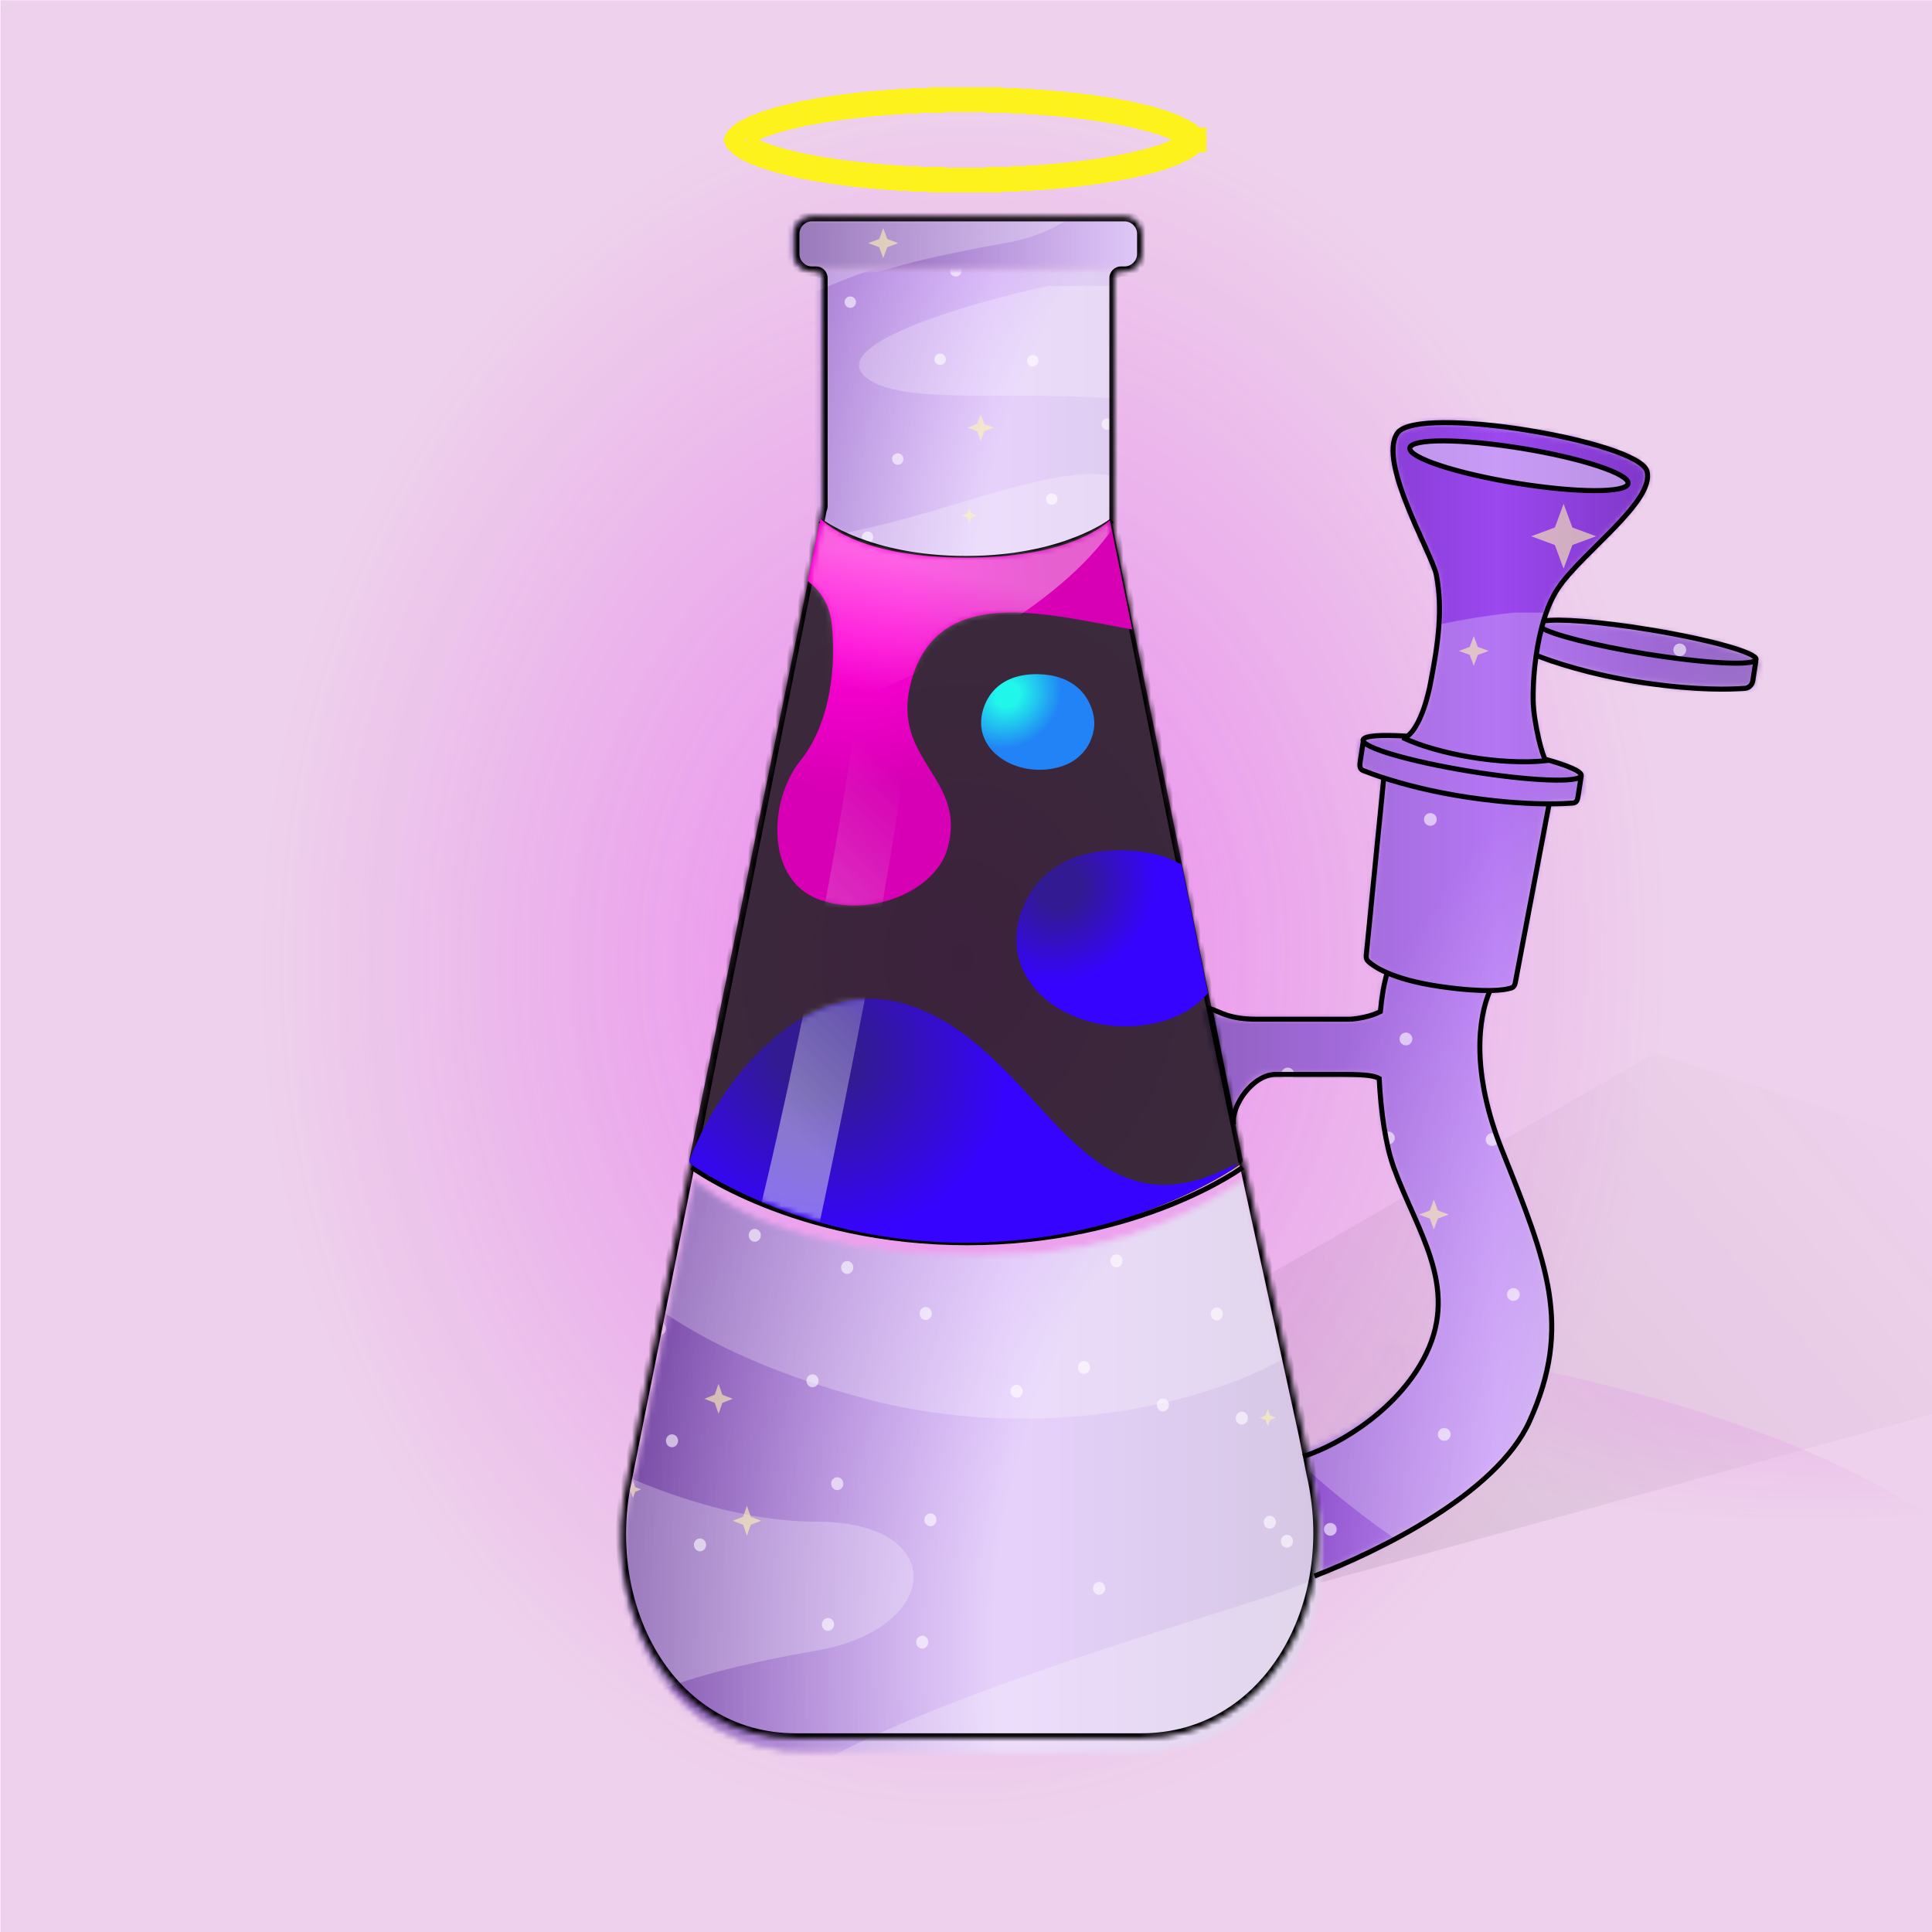 
    <svg width="350" height="350" viewBox="0 0 350 350" fill="none" xmlns="http://www.w3.org/2000/svg">
    
  <g clip-path="url(#clip0_28_269)">
  <rect width="350" height="350" fill="white"/>
  <rect x="0.079" y="0.044" width="350" height="350" fill="#E9C4E7" fill-opacity="0.78"/>
  <path d="M125.979 290.538L299.832 190.751L430.987 233.879L212.56 294.049L125.979 290.538Z" fill="url(#paint0_linear_28_269)" fill-opacity="0.1"/>
  <g opacity="0.45" filter="url(#filter0_f_28_269)">
  <ellipse rx="194.596" ry="66.764" transform="matrix(1 0.002 0.002 -1 176.078 304.638)" fill="url(#paint1_radial_28_269)"/>
  </g>
  <g opacity="0.7" filter="url(#filter1_f_28_269)">
  <ellipse cx="174.396" cy="137.609" rx="196.647" ry="242.448" transform="rotate(0.127 174.396 137.609)" fill="url(#paint2_radial_28_269)"/>
  </g>
  </g>
  <defs>
  <filter id="filter0_f_28_269" x="-23.076" y="233.315" width="398.306" height="142.646" filterUnits="userSpaceOnUse" color-interpolation-filters="sRGB">
  <feFlood flood-opacity="0" result="BackgroundImageFix"/>
  <feBlend mode="normal" in="SourceGraphic" in2="BackgroundImageFix" result="shape"/>
  <feGaussianBlur stdDeviation="2.279" result="effect1_foregroundBlur_28_269"/>
  </filter>
  <filter id="filter1_f_28_269" x="-26.808" y="-109.396" width="402.409" height="494.01" filterUnits="userSpaceOnUse" color-interpolation-filters="sRGB">
  <feFlood flood-opacity="0" result="BackgroundImageFix"/>
  <feBlend mode="normal" in="SourceGraphic" in2="BackgroundImageFix" result="shape"/>
  <feGaussianBlur stdDeviation="2.279" result="effect1_foregroundBlur_28_269"/>
  </filter>
  <linearGradient id="paint0_linear_28_269" x1="194.836" y1="271.638" x2="316.537" y2="167.936" gradientUnits="userSpaceOnUse">
  <stop/>
  <stop offset="1" stop-color="#333333" stop-opacity="0"/>
  </linearGradient>
  <radialGradient id="paint1_radial_28_269" cx="0" cy="0" r="1" gradientUnits="userSpaceOnUse" gradientTransform="translate(194.596 76.624) rotate(99.123) scale(43.977 125.337)">
  <stop stop-color="#F221F7" stop-opacity="0.62"/>
  <stop offset="1" stop-color="#D32EE1" stop-opacity="0"/>
  </radialGradient>
  <radialGradient id="paint2_radial_28_269" cx="0" cy="0" r="1" gradientUnits="userSpaceOnUse" gradientTransform="translate(174.396 173.413) rotate(92.559) scale(157.837 128.153)">
  <stop stop-color="#F221F7" stop-opacity="0.62"/>
  <stop offset="1" stop-color="#D32EE1" stop-opacity="0"/>
  </radialGradient>
  <clipPath id="clip0_28_269">
  <rect width="350" height="350" fill="white"/>
  </clipPath>
  </defs>

    
    
  <g filter="url(#filter0_d_559_36466)">
  <path d="M216.24 25.309C216.24 25.309 216.24 25.312 216.238 25.32C216.238 25.312 216.239 25.309 216.24 25.309ZM215.963 24.967C216.147 25.163 216.21 25.286 216.231 25.34C216.21 25.393 216.147 25.516 215.963 25.712C215.626 26.074 215.016 26.533 214.038 27.04C212.086 28.052 209.113 29.03 205.248 29.878C197.555 31.564 186.818 32.627 174.883 32.627C162.947 32.627 152.211 31.564 144.518 29.878C140.653 29.03 137.679 28.052 135.727 27.04C134.749 26.533 134.14 26.074 133.802 25.712C133.618 25.516 133.555 25.393 133.534 25.34C133.555 25.286 133.618 25.163 133.802 24.967C134.14 24.605 134.749 24.146 135.727 23.639C137.679 22.628 140.653 21.649 144.518 20.801C152.211 19.115 162.947 18.053 174.883 18.053C186.818 18.053 197.555 19.115 205.248 20.801C209.113 21.649 212.086 22.628 214.038 23.639C215.016 24.146 215.626 24.605 215.963 24.967ZM133.526 25.309C133.526 25.309 133.527 25.312 133.528 25.32C133.526 25.312 133.525 25.309 133.526 25.309ZM133.526 25.37C133.525 25.37 133.526 25.367 133.528 25.359C133.527 25.367 133.526 25.37 133.526 25.37ZM216.238 25.359C216.24 25.367 216.24 25.37 216.24 25.37C216.239 25.37 216.238 25.367 216.238 25.359Z" stroke="#FDF21B" stroke-width="4.557" shape-rendering="crispEdges"/>
  </g>
  <defs>
  <filter id="filter0_d_559_36466" x="127.926" y="12.45" width="93.913" height="25.779" filterUnits="userSpaceOnUse" color-interpolation-filters="sRGB">
  <feFlood flood-opacity="0" result="BackgroundImageFix"/>
  <feColorMatrix in="SourceAlpha" type="matrix" values="0 0 0 0 0 0 0 0 0 0 0 0 0 0 0 0 0 0 127 0" result="hardAlpha"/>
  <feOffset/>
  <feGaussianBlur stdDeviation="1.662"/>
  <feComposite in2="hardAlpha" operator="out"/>
  <feColorMatrix type="matrix" values="0 0 0 0 1 0 0 0 0 1 0 0 0 0 1 0 0 0 1 0"/>
  <feBlend mode="normal" in2="BackgroundImageFix" result="effect1_dropShadow_559_36466"/>
  <feBlend mode="normal" in="SourceGraphic" in2="effect1_dropShadow_559_36466" result="shape"/>
  </filter>
  </defs>
    
    
  <mask id="mask0_680_65597" style="mask-type:alpha" maskUnits="userSpaceOnUse" x="217" y="76" width="102" height="210">
  <path d="M286.125 140.454L286.15 140.715L286.408 140.755L286.539 140.775L286.026 144.08C285.935 144.666 285.477 145.104 284.905 145.147C283.985 145.216 282.554 145.29 280.644 145.289L280.364 145.289L280.312 145.563L274.16 178.04C274.1 178.362 273.93 178.58 273.695 178.656C273.133 178.837 272.005 179.074 269.928 179.105L269.712 179.108L269.625 179.306C267.404 184.342 266.167 194.417 271.758 208.393C279.967 228.918 284.554 241.085 276.78 257.342C273.717 263.745 266.667 269.665 258.909 274.548C251.339 279.313 243.147 283.058 237.475 285.276L234.166 264.097C237.67 262.925 242.531 260.735 247.125 257.641C251.836 254.469 256.296 250.326 258.702 245.328C263.364 235.647 259.679 227.345 255.922 218.88L255.901 218.832C254.807 216.368 253.707 213.89 252.791 211.344C251.364 207.38 250.487 201.437 250.189 195.362L250.18 195.174L250.016 195.083C249.158 194.608 248.078 194.306 246.738 194.306H229.27V194.306L229.261 194.306C228.618 194.324 227.883 194.745 227.183 195.333C226.467 195.934 225.729 196.76 225.075 197.689C224.42 198.619 223.842 199.663 223.454 200.704C223.328 201.043 223.221 201.384 223.138 201.722L218.352 183.347C219.024 183.637 220.002 183.964 221.209 184.247C222.943 184.655 225.174 184.98 227.706 184.98H244.652H244.664L244.675 184.979C245.923 184.895 248.452 184.503 250.225 183.553L250.384 183.468L250.401 183.288C250.659 180.571 251.068 178.172 251.628 176.332L251.715 176.045L251.44 175.925C249.577 175.115 248.573 174.354 248.094 173.914C247.898 173.734 247.809 173.453 247.841 173.133L251.022 140.955L251.049 140.685L250.791 140.601C249.141 140.066 247.887 139.596 247.065 139.269C246.523 139.053 246.213 138.489 246.305 137.896L246.815 134.609L246.922 134.625L247.57 134.726L247.274 134.141C247.267 134.126 247.264 134.116 247.263 134.112C247.268 134.104 247.282 134.085 247.318 134.058C247.384 134.008 247.497 133.951 247.672 133.894C248.021 133.78 248.543 133.693 249.231 133.638C250.602 133.528 252.557 133.554 254.931 133.713L255.048 133.72L255.144 133.654C255.835 133.178 256.632 132.162 257.393 130.574C258.159 128.977 258.903 126.768 259.47 123.868C260.895 116.572 261.736 110.364 260.552 104.144C260.439 103.545 260.124 102.686 259.699 101.663C259.27 100.633 258.718 99.409 258.113 98.069L258.111 98.065C256.629 94.78 254.83 90.794 253.723 87.167C253.169 85.353 252.793 83.645 252.712 82.171C252.631 80.691 252.85 79.491 253.434 78.65C253.617 78.387 253.932 78.139 254.395 77.916C254.857 77.694 255.447 77.507 256.155 77.357C257.57 77.057 259.413 76.911 261.548 76.9C265.814 76.878 271.19 77.394 276.507 78.243C281.823 79.092 287.066 80.273 291.068 81.575C293.071 82.227 294.75 82.905 295.97 83.582C296.58 83.92 297.065 84.252 297.416 84.574C297.77 84.897 297.965 85.189 298.035 85.442C298.25 86.21 298.136 87.094 297.734 88.091C297.333 89.088 296.654 90.169 295.78 91.312C294.031 93.598 291.547 96.07 289.077 98.526L289.054 98.548C286.288 101.299 283.533 104.038 281.942 106.425C280.83 108.093 279.963 110.177 279.298 112.413L279.142 112.937L279.68 112.841C280.967 112.611 283.492 112.632 286.831 112.897C290.157 113.161 294.256 113.665 298.67 114.385C304.12 115.273 309.008 116.322 312.505 117.298C314.255 117.787 315.645 118.254 316.58 118.669C317.05 118.878 317.387 119.066 317.595 119.227C317.7 119.308 317.757 119.37 317.784 119.412C317.784 119.412 317.784 119.412 317.784 119.413L317.344 119.863L317.991 119.964L318.17 119.992L317.657 123.296C317.566 123.883 317.109 124.321 316.536 124.364C313.994 124.555 307.54 124.782 297.856 123.358C288.009 121.91 281.259 119.505 278.696 118.486C278.62 118.455 278.549 118.418 278.484 118.376L278.043 118.091L277.967 118.61C277.521 121.673 277.361 124.637 277.407 126.925C277.444 128.776 277.807 131.112 278.247 133.149C278.468 134.169 278.709 135.12 278.94 135.904C279.17 136.681 279.396 137.314 279.591 137.687L279.658 137.817L279.8 137.856C281.784 138.4 283.392 138.933 284.506 139.418C285.065 139.661 285.487 139.886 285.767 140.086C285.907 140.186 286.002 140.273 286.06 140.344C286.119 140.416 286.125 140.452 286.125 140.454ZM247.261 134.116C247.261 134.116 247.261 134.116 247.261 134.115L247.261 134.116Z" fill="#C4C4C4" stroke="black" stroke-width="0.674"/>
  </mask>
  <g mask="url(#mask0_680_65597)">
  <g filter="url(#filter0_f_680_65597)">
  <rect x="375.432" y="356.933" width="190.661" height="292.316" transform="rotate(-180 375.432 356.933)" fill="url(#paint0_linear_680_65597)"/>
  </g>
  <g style="mix-blend-mode:overlay" filter="url(#filter1_f_680_65597)">
  <ellipse cx="393.199" cy="253.331" rx="270.942" ry="334.047" transform="rotate(0.127 393.199 253.331)" fill="url(#paint1_radial_680_65597)"/>
  </g>
  <g opacity="0.5">
  <g style="mix-blend-mode:overlay" opacity="0.5">
  <path d="M301.81 223.383C245.531 185.258 380.5 115.549 426.714 110.969H274.331C228.367 115.965 215.21 138.864 214.377 149.689V240.869C227.284 258.356 253.545 292.887 335.534 314.563C444.201 343.29 575.253 287.481 530.384 223.383C495.411 173.421 379.251 275.842 301.81 223.383Z" fill="white"/>
  </g>
  <g style="mix-blend-mode:overlay" opacity="0.5">
  <path fill-rule="evenodd" clip-rule="evenodd" d="M479.174 124.708C442.535 132.619 375.254 152.187 399.235 167.176C410.208 174.034 433.23 174.03 460.277 174.026C507.12 174.019 566.036 174.01 595.334 209.643C642.752 267.313 605.327 358.279 490.415 394.501C488.813 395.006 487.202 395.513 485.583 396.024C370.995 432.128 213.286 481.82 305.557 529.397C334.078 544.103 365.779 533.37 398.56 522.271C457.66 502.261 520.273 481.061 574.101 605.589H674.024C602.829 558.125 609.446 465.718 655.288 443.213C707.66 417.504 701.474 367.355 697.052 331.505C695.673 320.33 694.466 310.544 695.258 303.321V124.708H479.174ZM574.101 406.991C557.114 433.971 495.411 449.042 466.683 453.206C442.952 481.934 500.407 469.443 509.151 461.949C517.894 454.455 535.381 471.941 540.377 495.673C545.373 519.405 587.84 515.658 585.342 495.673C582.844 475.688 582.844 453.206 611.572 430.723C640.3 408.24 595.334 373.267 574.101 406.991Z" fill="white"/>
  </g>
  </g>
  <g opacity="0.6">
  <circle cx="233.289" cy="194.563" r="1.157" fill="white"/>
  <circle cx="298.201" cy="274.182" r="1.157" transform="rotate(75 298.201 274.182)" fill="white"/>
  <circle cx="227.274" cy="156.311" r="1.157" fill="white"/>
  <circle cx="235.886" cy="178.081" r="1.157" transform="rotate(75 235.886 178.081)" fill="white"/>
  <circle cx="236.79" cy="242.253" r="1.157" transform="rotate(75 236.79 242.253)" fill="white"/>
  <circle cx="242.921" cy="226.398" r="1.157" transform="rotate(75 242.921 226.398)" fill="white"/>
  <circle cx="221.258" cy="250.553" r="1.157" fill="white"/>
  <circle cx="228.398" cy="267.73" r="1.157" fill="white"/>
  <circle cx="241.004" cy="277.052" r="1.157" transform="rotate(75 241.004 277.052)" fill="white"/>
  <circle cx="285.417" cy="219.323" r="1.157" transform="rotate(75 285.417 219.323)" fill="white"/>
  <circle cx="218.458" cy="104.177" r="1.157" fill="white"/>
  <circle cx="238.337" cy="118.183" r="1.157" fill="white"/>
  <circle cx="250.084" cy="88.364" r="1.157" fill="white"/>
  <circle cx="302.041" cy="86.105" r="1.157" fill="white"/>
  <circle cx="304.3" cy="117.732" r="1.157" fill="white"/>
  <circle cx="259.12" cy="148.454" r="1.157" fill="white"/>
  <circle cx="291.65" cy="148.454" r="1.157" fill="white"/>
  <circle cx="276.289" cy="172.851" r="1.157" fill="white"/>
  <circle cx="254.697" cy="188.217" r="1.157" transform="rotate(75 254.697 188.217)" fill="white"/>
  <circle cx="313.144" cy="282.447" r="1.157" transform="rotate(75 313.144 282.447)" fill="white"/>
  <circle cx="262.543" cy="285.158" r="1.157" transform="rotate(75 262.543 285.158)" fill="white"/>
  <circle cx="261.639" cy="259.857" r="1.157" transform="rotate(75 261.639 259.857)" fill="white"/>
  <circle cx="251.52" cy="206.155" r="1.157" transform="rotate(75 251.52 206.155)" fill="white"/>
  <circle cx="270.307" cy="206.44" r="1.157" fill="white"/>
  <circle cx="299.307" cy="263.083" r="1.157" transform="rotate(165 299.307 263.083)" fill="white"/>
  <circle cx="248.559" cy="248.702" r="1.157" fill="white"/>
  <circle cx="301.674" cy="248.077" r="1.157" transform="rotate(165 301.674 248.077)" fill="white"/>
  <circle cx="274.163" cy="234.512" r="1.157" fill="white"/>
  <circle cx="280.615" cy="268.411" r="1.157" transform="rotate(165 280.615 268.411)" fill="white"/>
  <path d="M257.448 239.387L257.031 238.261L255.906 237.845L257.031 237.428L257.448 236.302L257.865 237.428L258.99 237.845L257.865 238.261L257.448 239.387Z" fill="#FFF7B0"/>
  <path d="M222.659 144.96L222.243 143.835L221.117 143.418L222.243 143.001L222.659 141.876L223.076 143.001L224.202 143.418L223.076 143.835L222.659 144.96Z" fill="#FFF7B0"/>
  <path d="M259.762 277.485L259.345 276.359L258.219 275.943L259.345 275.526L259.762 274.4L260.178 275.526L261.304 275.943L260.178 276.359L259.762 277.485Z" fill="#FFF7B0"/>
  <path d="M224.973 183.058L224.556 181.933L223.43 181.516L224.556 181.099L224.973 179.974L225.389 181.099L226.515 181.516L225.389 181.933L224.973 183.058Z" fill="#FFF7B0"/>
  <path d="M222.659 221.157L222.243 220.031L221.117 219.614L222.243 219.198L222.659 218.072L223.076 219.198L224.202 219.614L223.076 220.031L222.659 221.157Z" fill="#FFF7B0"/>
  <path d="M259.759 222.725L259.03 220.755L257.06 220.026L259.03 219.297L259.759 217.327L260.488 219.297L262.458 220.026L260.488 220.755L259.759 222.725Z" fill="#FFF7B0"/>
  <path d="M266.988 120.618L266.259 118.647L264.288 117.918L266.259 117.189L266.988 115.219L267.717 117.189L269.687 117.918L267.717 118.647L266.988 120.618Z" fill="#FFF7B0"/>
  <path d="M283.264 103.021L281.678 98.733L277.391 97.147L281.678 95.561L283.264 91.274L284.85 95.561L289.138 97.147L284.85 98.733L283.264 103.021Z" fill="#FFF7B0"/>
  </g>
  </g>
  <g filter="url(#filter2_d_680_65597)">
  <mask id="mask1_680_65597" style="mask-type:alpha" maskUnits="userSpaceOnUse" x="112" y="211" width="128" height="104">
  <path d="M205.982 314.453H176.559H145.384C122.516 314.453 108.299 292.001 113.716 268.715L115.607 260.588L125.528 211.458C136.098 220.298 153.514 224.875 176.559 224.875C199.603 224.875 211.686 219.434 224.674 211.458L235.757 260.588L237.648 268.706C243.071 291.994 228.854 314.453 205.982 314.453Z" fill="url(#paint2_radial_680_65597)" stroke="black" stroke-width="0.456"/>
  </mask>
  <g mask="url(#mask1_680_65597)">
  <g filter="url(#filter3_f_680_65597)">
  <rect x="274.366" y="369.596" width="166.797" height="166.797" transform="rotate(-180 274.366 369.596)" fill="url(#paint3_linear_680_65597)"/>
  </g>
  <g style="mix-blend-mode:overlay" filter="url(#filter4_f_680_65597)">
  <ellipse cx="263.736" cy="246.072" rx="273.297" ry="336.951" transform="rotate(0.127 263.736 246.072)" fill="url(#paint4_radial_680_65597)"/>
  </g>
  <g opacity="0.5">
  <g style="mix-blend-mode:overlay" opacity="0.5">
  <path d="M141.261 209.183C115.613 191.808 177.122 160.04 198.183 157.953H128.738C107.79 160.229 101.795 170.665 101.415 175.598V217.152C107.297 225.121 119.265 240.858 156.63 250.736C206.152 263.828 265.877 238.394 245.429 209.183C229.491 186.414 176.553 233.09 141.261 209.183Z" fill="white"/>
  </g>
  <g style="mix-blend-mode:overlay" opacity="0.5">
  <path fill-rule="evenodd" clip-rule="evenodd" d="M222.091 164.214C205.394 167.819 174.731 176.737 185.66 183.568C190.661 186.693 201.153 186.691 213.479 186.69C234.827 186.686 261.677 186.682 275.029 202.921C296.638 229.203 279.582 270.659 227.214 287.166C226.484 287.396 225.75 287.628 225.011 287.86C172.791 304.314 100.918 326.96 142.969 348.642C155.966 355.344 170.413 350.453 185.353 345.395C212.286 336.276 240.821 326.614 265.352 383.365H310.89C278.444 361.735 281.46 319.622 302.351 309.366C326.219 297.649 323.399 274.795 321.384 258.457C320.756 253.364 320.206 248.905 320.567 245.613V164.214H222.091ZM265.352 292.859C257.61 305.154 229.491 312.022 216.399 313.92C205.583 327.012 231.768 321.32 235.752 317.904C239.737 314.489 247.706 322.458 249.983 333.273C252.26 344.089 271.613 342.381 270.475 333.273C269.336 324.166 269.336 313.92 282.429 303.674C295.521 293.428 275.029 277.49 265.352 292.859Z" fill="white"/>
  </g>
  <g style="mix-blend-mode:overlay" opacity="0.5">
  <path d="M147.523 272.936C171.43 272.936 170.292 292.289 147.523 296.274C125.328 300.158 103.673 306.206 103.123 318.108V319.043C103.109 318.727 103.109 318.415 103.123 318.108V259.834C112.309 265.03 130.402 272.936 147.523 272.936Z" fill="white"/>
  </g>
  </g>
  <g opacity="0.6">
  <ellipse rx="1.106" ry="1.163" transform="matrix(-0.962 0.273 -0.245 -0.969 232.683 276.479)" fill="white"/>
  <ellipse rx="1.106" ry="1.163" transform="matrix(-0.962 0.273 -0.245 -0.969 183.706 249.311)" fill="white"/>
  <ellipse rx="1.163" ry="1.106" transform="matrix(0.245 0.969 -0.962 0.273 153.019 226.881)" fill="white"/>
  <ellipse rx="1.106" ry="1.163" transform="matrix(-0.962 0.273 -0.245 -0.969 198.662 285.011)" fill="white"/>
  <ellipse rx="1.163" ry="1.106" transform="matrix(0.245 0.969 -0.962 0.273 186.711 211.033)" fill="white"/>
  <ellipse rx="1.163" ry="1.106" transform="matrix(0.245 0.969 -0.962 0.273 201.794 225.674)" fill="white"/>
  <ellipse rx="1.106" ry="1.163" transform="matrix(-0.962 0.273 -0.245 -0.969 235.929 236.417)" fill="white"/>
  <ellipse rx="1.106" ry="1.163" transform="matrix(-0.962 0.273 -0.245 -0.969 219.991 235.305)" fill="white"/>
  <ellipse rx="1.106" ry="1.163" transform="matrix(-0.962 0.273 -0.245 -0.969 166.619 294.753)" fill="white"/>
  <ellipse rx="1.163" ry="1.106" transform="matrix(0.245 0.969 -0.962 0.273 195.905 244.987)" fill="white"/>
  <ellipse rx="1.106" ry="1.163" transform="matrix(-0.962 0.273 -0.245 -0.969 149.543 291.548)" fill="white"/>
  <ellipse rx="1.163" ry="1.106" transform="matrix(0.245 0.969 -0.962 0.273 217.136 213.343)" fill="white"/>
  <ellipse rx="1.163" ry="1.106" transform="matrix(0.245 0.969 -0.962 0.273 167.245 235.218)" fill="white"/>
  <ellipse rx="1.163" ry="1.106" transform="matrix(0.245 0.969 -0.962 0.273 168.105 272.588)" fill="white"/>
  <ellipse rx="1.163" ry="1.106" transform="matrix(0.245 0.969 -0.962 0.273 119.075 237.953)" fill="white"/>
  <ellipse rx="1.163" ry="1.106" transform="matrix(0.245 0.969 -0.962 0.273 118.214 212.432)" fill="white"/>
  <ellipse rx="1.106" ry="1.163" transform="matrix(-0.962 0.273 -0.245 -0.969 146.741 247.404)" fill="white"/>
  <ellipse rx="1.163" ry="1.106" transform="matrix(0.245 0.969 -0.962 0.273 151.219 266.049)" fill="white"/>
  <ellipse rx="1.163" ry="1.106" transform="matrix(0.245 0.969 -0.962 0.273 239.502 212.888)" fill="white"/>
  <ellipse rx="1.106" ry="1.163" transform="matrix(-0.962 0.273 -0.245 -0.969 154.073 215.685)" fill="white"/>
  <ellipse rx="1.163" ry="1.106" transform="matrix(0.245 0.969 -0.962 0.273 121.285 258.28)" fill="white"/>
  <ellipse rx="1.163" ry="1.106" transform="matrix(0.245 0.969 -0.962 0.273 224.507 254.179)" fill="white"/>
  <ellipse rx="1.163" ry="1.106" transform="matrix(0.245 0.969 -0.962 0.273 210.223 251.791)" fill="white"/>
  <ellipse rx="1.106" ry="1.163" transform="matrix(-0.962 0.273 -0.245 -0.969 136.279 221.059)" fill="white"/>
  <ellipse rx="1.163" ry="1.106" transform="matrix(0.245 0.969 -0.962 0.273 126.356 277.135)" fill="white"/>
  <ellipse rx="1.163" ry="1.106" transform="matrix(0.245 0.969 -0.962 0.273 229.58 273.033)" fill="white"/>
  <path d="M116.427 230.213L116.031 229.077L114.959 228.657L116.031 228.237L116.427 227.101L116.824 228.237L117.896 228.657L116.824 229.077L116.427 230.213Z" fill="#FFF7B0"/>
  <path d="M114.225 268.642L113.828 267.507L112.757 267.086L113.828 266.666L114.225 265.531L114.621 266.666L115.693 267.086L114.621 267.507L114.225 268.642Z" fill="#FFF7B0"/>
  <path d="M134.855 275.488L134.161 273.5L132.285 272.765L134.161 272.03L134.855 270.042L135.549 272.03L137.424 272.765L135.549 273.5L134.855 275.488Z" fill="#FFF7B0"/>
  <path d="M239.283 227.646L238.589 225.659L236.713 224.923L238.589 224.188L239.283 222.201L239.977 224.188L241.852 224.923L239.977 225.659L239.283 227.646Z" fill="#FFF7B0"/>
  <path d="M129.716 253.395L129.022 251.407L127.146 250.672L129.022 249.937L129.716 247.949L130.41 249.937L132.285 250.672L130.41 251.407L129.716 253.395Z" fill="#FFF7B0"/>
  <path d="M229.224 255.651L228.828 254.516L227.756 254.096L228.828 253.675L229.224 252.54L229.621 253.675L230.693 254.096L229.621 254.516L229.224 255.651Z" fill="#FFF7B0"/>
  </g>
  </g>
  </g>
  <mask id="mask2_680_65597" style="mask-type:alpha" maskUnits="userSpaceOnUse" x="148" y="48" width="54" height="54">
  <path d="M148.568 48.763H201.433V94.336C201.433 94.336 195.508 101.445 175 101.445C154.492 101.445 148.568 94.336 148.568 94.336V48.763Z" fill="url(#paint5_radial_680_65597)"/>
  </mask>
  <g mask="url(#mask2_680_65597)">
  <rect x="260.789" y="177.126" width="147.652" height="147.652" transform="rotate(-180 260.789 177.126)" fill="url(#paint6_linear_680_65597)"/>
  <g style="mix-blend-mode:overlay" filter="url(#filter5_f_680_65597)">
  <ellipse cx="251.379" cy="67.78" rx="241.928" ry="298.276" transform="rotate(0.127 251.379 67.78)" fill="url(#paint7_radial_680_65597)"/>
  </g>
  <g opacity="0.5">
  <g style="mix-blend-mode:overlay" opacity="0.5">
  <path d="M118.353 91.603C95.649 76.223 150.098 48.101 168.742 46.253H107.268C88.725 48.269 83.417 57.507 83.081 61.874V98.658C88.288 105.712 98.882 119.643 131.958 128.387C175.797 139.977 228.666 117.462 210.565 91.603C196.456 71.448 149.594 112.767 118.353 91.603Z" fill="white"/>
  </g>
  <g style="mix-blend-mode:overlay" opacity="0.5">
  <path fill-rule="evenodd" clip-rule="evenodd" d="M189.906 51.796C175.125 54.987 147.982 62.882 157.657 68.928C162.083 71.695 171.371 71.694 182.282 71.692C201.18 71.689 224.948 71.686 236.767 86.061C255.896 109.326 240.798 146.023 194.441 160.636C193.794 160.84 193.144 161.044 192.491 161.25C146.264 175.816 82.641 195.862 119.865 215.056C131.371 220.989 144.16 216.659 157.384 212.181C181.226 204.109 206.486 195.556 228.201 245.793H268.512C239.791 226.645 242.46 189.366 260.954 180.288C282.082 169.916 279.586 149.685 277.802 135.222C277.246 130.714 276.759 126.766 277.078 123.852V51.796H189.906ZM228.201 165.675C221.348 176.559 196.456 182.639 184.867 184.319C175.293 195.908 198.472 190.869 201.999 187.846C205.526 184.823 212.581 191.877 214.596 201.451C216.612 211.025 233.744 209.513 232.736 201.451C231.728 193.389 231.728 184.319 243.318 175.249C254.907 166.179 236.767 152.07 228.201 165.675Z" fill="white"/>
  </g>
  </g>
  <g opacity="0.6">
  <circle cx="154.039" cy="54.735" r="1.033" fill="white"/>
  <circle cx="157.165" cy="97.317" r="1.033" transform="rotate(75 157.165 97.317)" fill="white"/>
  <circle cx="162.639" cy="83.16" r="1.033" transform="rotate(75 162.639 83.16)" fill="white"/>
  <circle cx="200.585" cy="76.843" r="1.033" transform="rotate(75 200.585 76.843)" fill="white"/>
  <circle cx="173.154" cy="49.068" r="1.033" transform="rotate(75 173.154 49.068)" fill="white"/>
  <circle cx="170.317" cy="65.085" r="1.033" transform="rotate(75 170.317 65.085)" fill="white"/>
  <circle cx="187.093" cy="65.34" r="1.033" fill="white"/>
  <circle cx="190.536" cy="90.406" r="1.033" fill="white"/>
  <path d="M175.61 94.759L175.238 93.753L174.233 93.381L175.238 93.009L175.61 92.004L175.982 93.009L176.988 93.381L175.982 93.753L175.61 94.759Z" fill="#FFF7B0"/>
  <path d="M177.674 79.881L177.023 78.122L175.264 77.471L177.023 76.82L177.674 75.061L178.325 76.82L180.084 77.471L178.325 78.122L177.674 79.881Z" fill="#FFF7B0"/>
  </g>
  </g>
  <ellipse cx="275.03" cy="84.302" rx="20.025" ry="3.19" transform="rotate(9.265 275.03 84.302)" fill="white" fill-opacity="0.45"/>
  <mask id="mask3_680_65597" style="mask-type:alpha" maskUnits="userSpaceOnUse" x="143" y="39" width="64" height="10">
  <rect x="143.554" y="39.648" width="62.891" height="9.115" rx="2.279" fill="#C4C4C4"/>
  </mask>
  <g mask="url(#mask3_680_65597)">
  <g filter="url(#filter6_f_680_65597)">
  <rect x="308.587" y="117.426" width="166.797" height="166.797" transform="rotate(-180 308.587 117.426)" fill="url(#paint8_linear_680_65597)"/>
  </g>
  <g style="mix-blend-mode:overlay" filter="url(#filter7_f_680_65597)">
  <ellipse cx="297.957" cy="-6.098" rx="273.297" ry="336.951" transform="rotate(0.127 297.957 -6.098)" fill="url(#paint9_radial_680_65597)"/>
  </g>
  <g opacity="0.5">
  <g style="mix-blend-mode:overlay" opacity="0.5">
  <path fill-rule="evenodd" clip-rule="evenodd" d="M256.312 -87.956C239.615 -84.351 208.953 -75.433 219.882 -68.603C224.882 -65.477 235.374 -65.479 247.7 -65.481C269.048 -65.484 295.898 -65.488 309.25 -49.249C330.859 -22.967 313.804 18.489 261.435 34.996C260.705 35.226 259.971 35.458 259.233 35.69C207.012 52.144 135.139 74.79 177.19 96.472C190.188 103.174 204.634 98.283 219.574 93.225C246.507 84.105 275.042 74.444 299.573 131.195H345.111C312.665 109.564 315.681 67.452 336.573 57.196C360.44 45.479 357.621 22.625 355.605 6.287C354.977 1.194 354.427 -3.266 354.788 -6.557V-87.956H256.312ZM299.573 40.688C291.832 52.984 263.712 59.852 250.62 61.75C239.804 74.842 265.989 69.15 269.973 65.734C273.958 62.319 281.927 70.288 284.204 81.103C286.481 91.918 305.834 90.211 304.696 81.103C303.558 71.996 303.558 61.75 316.65 51.504C329.742 41.258 309.25 25.319 299.573 40.688Z" fill="white"/>
  </g>
  <g style="mix-blend-mode:overlay" opacity="0.5">
  <path d="M181.744 20.766C205.651 20.766 204.513 40.119 181.744 44.104C159.549 47.988 137.895 54.036 137.344 65.938V66.873C137.33 66.557 137.33 66.245 137.344 65.938V7.664C146.531 12.86 164.624 20.766 181.744 20.766Z" fill="white"/>
  </g>
  </g>
  <g opacity="0.6">
  <path d="M160.008 46.765L159.273 44.778L157.285 44.042L159.273 43.307L160.008 41.319L160.743 43.307L162.731 44.042L160.743 44.778L160.008 46.765Z" fill="#FFF7B0"/>
  </g>
  </g>
  <path d="M243.548 194.643C239.376 194.643 235.177 194.643 231.093 194.643M243.548 194.643H231.093M243.548 194.643C247.719 194.643 249.048 194.933 249.852 195.378C250.151 201.466 251.03 207.448 252.474 211.458C256.575 222.852 264.323 232.878 258.398 245.182C253.659 255.026 243.055 261.589 236.068 263.867M231.093 194.643C227.008 194.643 223.042 200.202 223.459 203.711L219.206 182.713C221.16 183.356 222.699 184.643 227.705 184.643M227.705 184.643C232.711 184.643 241.089 184.643 244.652 184.643M227.705 184.643H244.652M244.652 184.643C245.882 184.56 248.355 184.173 250.065 183.256C250.324 180.527 250.737 178.104 251.305 176.234M318.099 119.71L317.534 123.348C317.421 124.08 316.844 124.645 316.105 124.7C313.541 124.893 307.517 125.119 297.807 123.692C287.929 122.239 280.874 119.745 278.292 118.717M238.118 285.514C249.512 281.109 271.095 270.703 277.083 257.487C284.93 240.169 280.273 228.776 272.07 208.268C266.506 194.357 267.756 184.378 269.932 179.442M246.989 134.224L246.428 137.844C246.313 138.584 246.244 139.305 246.94 139.582C247.769 139.912 249.03 140.384 250.686 140.922M286.467 140.494L285.902 144.131C285.789 144.863 285.668 145.428 284.93 145.483C284.002 145.553 282.562 145.627 280.643 145.626M269.932 179.442C272.032 179.411 273.194 179.171 273.798 178.977C274.186 178.852 274.415 178.504 274.491 178.103L280.643 145.626M269.932 179.442C267.934 179.471 265.087 179.31 261.065 178.74C256.489 178.09 253.382 177.136 251.305 176.234M251.305 176.234C249.411 175.411 248.376 174.63 247.866 174.162C247.572 173.892 247.466 173.496 247.505 173.1L250.686 140.922M280.643 145.626C277.255 145.624 272.373 145.386 266.175 144.475C259.468 143.489 254.191 142.059 250.686 140.922M254.953 133.376C254.623 133.604 254.334 133.682 254.111 133.623C260.48 136.64 271.877 138.651 280.09 137.813C279.475 137.366 277.825 130.941 277.744 126.918C277.672 123.396 278.094 118.246 279.31 113.619C279.409 113.245 279.512 112.875 279.621 112.509M254.953 133.376C256.192 132.523 258.014 129.561 259.139 123.803C260.563 116.511 261.392 110.359 260.221 104.207C259.488 100.352 249.512 83.699 253.157 78.458C256.803 73.217 296.849 79.941 298.36 85.352C299.87 90.763 286.58 100.075 282.222 106.612C281.135 108.242 280.28 110.292 279.621 112.509M254.953 133.376C250.192 133.059 247.058 133.268 246.929 134.057C246.709 135.408 255.379 137.946 266.294 139.727C277.21 141.507 286.237 141.856 286.457 140.505C286.577 139.769 284.059 138.681 279.975 137.554M279.621 112.509C282.29 112.032 289.881 112.61 298.724 114.052C309.64 115.833 318.328 118.257 318.131 119.468C317.933 120.678 308.925 120.216 298.009 118.436C288.882 116.947 281.311 115.008 279.192 113.704M294.938 87.599C294.654 89.337 285.576 89.304 274.66 87.523C263.745 85.743 255.126 82.889 255.41 81.151C255.693 79.412 264.772 79.446 275.687 81.226C286.603 83.007 295.222 85.86 294.938 87.599Z" stroke="black" stroke-width="0.911"/>
  <path d="M225.13 211.458C225.13 211.458 206.617 225.13 175.228 225.13C143.839 225.13 125.326 211.458 125.326 211.458" stroke="black" stroke-width="0.911"/>
  <path d="M201.433 94.336C201.433 94.336 192.774 101.172 175 101.172C157.227 101.172 148.568 94.336 148.568 94.336" stroke="black" stroke-width="0.911"/>
  <g filter="url(#filter8_b_680_65597)">
  <mask id="path-109-inside-1_680_65597" fill="white">
  <path fill-rule="evenodd" clip-rule="evenodd" d="M147.107 49.176C145.346 49.176 143.917 47.748 143.917 45.986V42.383C143.917 40.621 145.346 39.193 147.107 39.193H203.712C205.474 39.193 206.902 40.621 206.902 42.383V45.986C206.902 47.748 205.474 49.176 203.712 49.176H203.084C202.424 49.176 201.888 49.712 201.888 50.372V95.971C201.888 96.05 201.896 96.128 201.912 96.206L213.06 151.838L225.178 210.112C225.184 210.142 225.221 210.155 225.244 210.135V210.135C225.268 210.115 225.304 210.127 225.31 210.157L236.173 259.873L237.619 267.136C243.059 290.734 229.704 314.909 206.761 314.909H176.334H144.151C121.212 314.909 108.313 290.741 113.746 267.145L115.192 259.873L125.13 210.159C125.137 210.129 125.173 210.116 125.197 210.136V210.136C125.221 210.156 125.257 210.143 125.263 210.113L148.819 92.562C148.827 92.521 148.838 92.48 148.85 92.44C148.925 92.199 149.024 91.958 149.024 91.706V50.372C149.024 49.712 148.488 49.176 147.828 49.176H147.107Z"/>
  </mask>
  <path d="M213.06 151.838L212.166 152.017L212.167 152.023L213.06 151.838ZM236.173 259.873L237.067 259.695L237.066 259.687L237.064 259.679L236.173 259.873ZM237.619 267.136L236.725 267.314L236.728 267.327L236.731 267.341L237.619 267.136ZM113.746 267.145L114.634 267.35L114.637 267.337L114.64 267.323L113.746 267.145ZM115.192 259.873L114.298 259.695L114.298 259.696L115.192 259.873ZM148.819 92.562L149.713 92.742L149.713 92.742L148.819 92.562ZM125.263 210.113L124.369 209.934L125.263 210.113ZM201.912 96.206L202.805 96.027L201.912 96.206ZM125.13 210.159L124.237 209.98L125.13 210.159ZM148.85 92.44L147.98 92.169L148.85 92.44ZM225.31 210.157L224.42 210.352L225.31 210.157ZM225.178 210.112L224.286 210.297L225.178 210.112ZM143.006 45.986C143.006 48.251 144.842 50.088 147.107 50.088V48.265C145.849 48.265 144.829 47.245 144.829 45.986H143.006ZM143.006 42.383V45.986H144.829V42.383H143.006ZM147.107 38.281C144.842 38.281 143.006 40.117 143.006 42.383H144.829C144.829 41.124 145.849 40.104 147.107 40.104V38.281ZM203.712 38.281H147.107V40.104H203.712V38.281ZM207.814 42.383C207.814 40.117 205.977 38.281 203.712 38.281V40.104C204.97 40.104 205.991 41.124 205.991 42.383H207.814ZM207.814 45.986V42.383H205.991V45.986H207.814ZM203.712 50.088C205.977 50.088 207.814 48.251 207.814 45.986H205.991C205.991 47.245 204.97 48.265 203.712 48.265V50.088ZM203.084 50.088H203.712V48.265H203.084V50.088ZM202.8 95.971V50.372H200.977V95.971H202.8ZM213.954 151.659L202.805 96.027L201.018 96.385L212.166 152.017L213.954 151.659ZM226.071 209.926L213.952 151.652L212.167 152.023L224.286 210.297L226.071 209.926ZM237.064 259.679L226.201 209.963L224.42 210.352L235.283 260.068L237.064 259.679ZM238.513 266.958L237.067 259.695L235.279 260.051L236.725 267.314L238.513 266.958ZM206.761 315.821C218.59 315.821 227.94 309.576 233.61 300.349C239.27 291.138 241.278 278.948 238.507 266.931L236.731 267.341C239.401 278.922 237.45 290.618 232.057 299.395C226.673 308.156 217.874 313.998 206.761 313.998V315.821ZM176.334 315.821H206.761V313.998H176.334V315.821ZM144.151 315.821H176.334V313.998H144.151V315.821ZM112.858 266.941C110.093 278.95 111.983 291.135 117.528 300.346C123.083 309.574 132.321 315.821 144.151 315.821V313.998C133.042 313.998 124.36 308.16 119.09 299.406C113.808 290.633 111.966 278.937 114.634 267.35L112.858 266.941ZM114.298 259.696L112.852 266.968L114.64 267.323L116.086 260.051L114.298 259.696ZM124.237 209.98L114.298 259.695L116.086 260.052L126.024 210.338L124.237 209.98ZM147.925 92.383L124.369 209.934L126.157 210.292L149.713 92.742L147.925 92.383ZM147.98 92.169C147.958 92.239 147.94 92.311 147.925 92.383L149.713 92.742C149.715 92.731 149.717 92.722 149.72 92.712L147.98 92.169ZM148.112 50.372V91.706H149.935V50.372H148.112ZM147.107 50.088H147.828V48.265H147.107V50.088ZM149.935 50.372C149.935 49.208 148.992 48.265 147.828 48.265V50.088C147.985 50.088 148.112 50.215 148.112 50.372H149.935ZM124.61 210.833C125.164 211.299 126.015 211.001 126.157 210.292L124.369 209.934C124.499 209.285 125.277 209.012 125.784 209.438L124.61 210.833ZM200.977 95.971C200.977 96.11 200.991 96.249 201.018 96.385L202.805 96.027C202.802 96.008 202.8 95.99 202.8 95.971H200.977ZM126.024 210.338C125.894 210.987 125.116 211.259 124.61 210.833L125.784 209.438C125.23 208.972 124.379 209.27 124.237 209.98L126.024 210.338ZM149.72 92.712C149.761 92.581 149.935 92.14 149.935 91.706H148.112C148.112 91.716 148.11 91.75 148.087 91.832C148.076 91.873 148.062 91.918 148.043 91.975C148.026 92.027 148.001 92.1 147.98 92.169L149.72 92.712ZM225.831 210.832C225.33 211.254 224.559 210.992 224.42 210.352L226.201 209.963C226.048 209.263 225.206 208.976 224.657 209.437L225.831 210.832ZM224.286 210.297C224.433 211.003 225.279 211.296 225.831 210.832L224.657 209.437C225.162 209.013 225.936 209.281 226.071 209.926L224.286 210.297ZM203.084 48.265C201.92 48.265 200.977 49.208 200.977 50.372H202.8C202.8 50.215 202.927 50.088 203.084 50.088V48.265Z" fill="black" mask="url(#path-109-inside-1_680_65597)"/>
  </g>
  <defs>
  <filter id="filter0_f_680_65597" x="182.964" y="62.81" width="194.275" height="295.93" filterUnits="userSpaceOnUse" color-interpolation-filters="sRGB">
  <feFlood flood-opacity="0" result="BackgroundImageFix"/>
  <feBlend mode="normal" in="SourceGraphic" in2="BackgroundImageFix" result="shape"/>
  <feGaussianBlur stdDeviation="0.904" result="effect1_foregroundBlur_680_65597"/>
  </filter>
  <filter id="filter1_f_680_65597" x="117.738" y="-85.234" width="550.922" height="677.13" filterUnits="userSpaceOnUse" color-interpolation-filters="sRGB">
  <feFlood flood-opacity="0" result="BackgroundImageFix"/>
  <feBlend mode="normal" in="SourceGraphic" in2="BackgroundImageFix" result="shape"/>
  <feGaussianBlur stdDeviation="2.259" result="effect1_foregroundBlur_680_65597"/>
  </filter>
  <filter id="filter2_d_680_65597" x="110.059" y="211.038" width="132.16" height="109.112" filterUnits="userSpaceOnUse" color-interpolation-filters="sRGB">
  <feFlood flood-opacity="0" result="BackgroundImageFix"/>
  <feColorMatrix in="SourceAlpha" type="matrix" values="0 0 0 0 0 0 0 0 0 0 0 0 0 0 0 0 0 0 127 0" result="hardAlpha"/>
  <feOffset dx="0.456" dy="2.734"/>
  <feGaussianBlur stdDeviation="1.367"/>
  <feComposite in2="hardAlpha" operator="out"/>
  <feColorMatrix type="matrix" values="0 0 0 0 0 0 0 0 0 0 0 0 0 0 0 0 0 0 0.25 0"/>
  <feBlend mode="normal" in2="BackgroundImageFix" result="effect1_dropShadow_680_65597"/>
  <feBlend mode="normal" in="SourceGraphic" in2="effect1_dropShadow_680_65597" result="shape"/>
  </filter>
  <filter id="filter3_f_680_65597" x="105.746" y="200.977" width="170.443" height="170.443" filterUnits="userSpaceOnUse" color-interpolation-filters="sRGB">
  <feFlood flood-opacity="0" result="BackgroundImageFix"/>
  <feBlend mode="normal" in="SourceGraphic" in2="BackgroundImageFix" result="shape"/>
  <feGaussianBlur stdDeviation="0.911" result="effect1_foregroundBlur_680_65597"/>
  </filter>
  <filter id="filter4_f_680_65597" x="-14.119" y="-95.436" width="555.71" height="683.015" filterUnits="userSpaceOnUse" color-interpolation-filters="sRGB">
  <feFlood flood-opacity="0" result="BackgroundImageFix"/>
  <feBlend mode="normal" in="SourceGraphic" in2="BackgroundImageFix" result="shape"/>
  <feGaussianBlur stdDeviation="2.279" result="effect1_foregroundBlur_680_65597"/>
  </filter>
  <filter id="filter5_f_680_65597" x="5.416" y="-234.53" width="491.926" height="604.619" filterUnits="userSpaceOnUse" color-interpolation-filters="sRGB">
  <feFlood flood-opacity="0" result="BackgroundImageFix"/>
  <feBlend mode="normal" in="SourceGraphic" in2="BackgroundImageFix" result="shape"/>
  <feGaussianBlur stdDeviation="2.017" result="effect1_foregroundBlur_680_65597"/>
  </filter>
  <filter id="filter6_f_680_65597" x="139.968" y="-51.194" width="170.443" height="170.443" filterUnits="userSpaceOnUse" color-interpolation-filters="sRGB">
  <feFlood flood-opacity="0" result="BackgroundImageFix"/>
  <feBlend mode="normal" in="SourceGraphic" in2="BackgroundImageFix" result="shape"/>
  <feGaussianBlur stdDeviation="0.911" result="effect1_foregroundBlur_680_65597"/>
  </filter>
  <filter id="filter7_f_680_65597" x="20.102" y="-347.606" width="555.71" height="683.015" filterUnits="userSpaceOnUse" color-interpolation-filters="sRGB">
  <feFlood flood-opacity="0" result="BackgroundImageFix"/>
  <feBlend mode="normal" in="SourceGraphic" in2="BackgroundImageFix" result="shape"/>
  <feGaussianBlur stdDeviation="2.279" result="effect1_foregroundBlur_680_65597"/>
  </filter>
  <filter id="filter8_b_680_65597" x="98.16" y="24.842" width="155.02" height="304.417" filterUnits="userSpaceOnUse" color-interpolation-filters="sRGB">
  <feFlood flood-opacity="0" result="BackgroundImageFix"/>
  <feGaussianBlur in="BackgroundImage" stdDeviation="7.175"/>
  <feComposite in2="SourceAlpha" operator="in" result="effect1_backgroundBlur_680_65597"/>
  <feBlend mode="normal" in="SourceGraphic" in2="effect1_backgroundBlur_680_65597" result="shape"/>
  </filter>
  <linearGradient id="paint0_linear_680_65597" x1="410.855" y1="533.441" x2="558.799" y2="533.441" gradientUnits="userSpaceOnUse">
  <stop stop-color="#551D8D"/>
  <stop offset="0.465" stop-color="#9B48EF"/>
  <stop offset="1" stop-color="#551D8D"/>
  </linearGradient>
  <radialGradient id="paint1_radial_680_65597" cx="0" cy="0" r="1" gradientUnits="userSpaceOnUse" gradientTransform="translate(393.199 302.662) rotate(92.559) scale(217.47 176.571)">
  <stop offset="0.479" stop-color="white" stop-opacity="0.75"/>
  <stop offset="1" stop-color="white" stop-opacity="0"/>
  </radialGradient>
  <radialGradient id="paint2_radial_680_65597" cx="0" cy="0" r="1" gradientUnits="userSpaceOnUse" gradientTransform="translate(231.779 200.521) rotate(136.943) scale(153.528 198.077)">
  <stop stop-color="#FF0000"/>
  <stop offset="0.53" stop-color="#FFE925"/>
  <stop offset="1" stop-color="#289B04"/>
  </radialGradient>
  <linearGradient id="paint3_linear_680_65597" x1="305.356" y1="470.312" x2="434.783" y2="470.312" gradientUnits="userSpaceOnUse">
  <stop stop-color="#551D8D"/>
  <stop offset="0.465" stop-color="#9B48EF"/>
  <stop offset="1" stop-color="#551D8D"/>
  </linearGradient>
  <radialGradient id="paint4_radial_680_65597" cx="0" cy="0" r="1" gradientUnits="userSpaceOnUse" gradientTransform="translate(263.736 295.833) rotate(92.559) scale(219.36 178.105)">
  <stop offset="0.479" stop-color="white" stop-opacity="0.75"/>
  <stop offset="1" stop-color="white" stop-opacity="0"/>
  </radialGradient>
  <radialGradient id="paint5_radial_680_65597" cx="0" cy="0" r="1" gradientUnits="userSpaceOnUse" gradientTransform="translate(198.491 43.44) rotate(132.639) scale(69.352 89.377)">
  <stop stop-color="#FF0000"/>
  <stop offset="0.53" stop-color="#FFE925"/>
  <stop offset="1" stop-color="#6DF244"/>
  </radialGradient>
  <linearGradient id="paint6_linear_680_65597" x1="288.221" y1="266.282" x2="402.793" y2="266.282" gradientUnits="userSpaceOnUse">
  <stop stop-color="#551D8D"/>
  <stop offset="0.465" stop-color="#9B48EF"/>
  <stop offset="1" stop-color="#551D8D"/>
  </linearGradient>
  <radialGradient id="paint7_radial_680_65597" cx="0" cy="0" r="1" gradientUnits="userSpaceOnUse" gradientTransform="translate(251.379 111.829) rotate(92.559) scale(194.182 157.662)">
  <stop offset="0.479" stop-color="white" stop-opacity="0.75"/>
  <stop offset="1" stop-color="white" stop-opacity="0"/>
  </radialGradient>
  <linearGradient id="paint8_linear_680_65597" x1="339.577" y1="218.142" x2="469.004" y2="218.142" gradientUnits="userSpaceOnUse">
  <stop stop-color="#551D8D"/>
  <stop offset="0.465" stop-color="#9B48EF"/>
  <stop offset="1" stop-color="#551D8D"/>
  </linearGradient>
  <radialGradient id="paint9_radial_680_65597" cx="0" cy="0" r="1" gradientUnits="userSpaceOnUse" gradientTransform="translate(297.957 43.663) rotate(92.559) scale(219.36 178.105)">
  <stop offset="0.479" stop-color="white" stop-opacity="0.75"/>
  <stop offset="1" stop-color="white" stop-opacity="0"/>
  </radialGradient>
  </defs>

    
    <path d="M148.647 94.335L124.888 210.017C124.817 210.363 124.947 210.714 125.237 210.915C128.356 213.082 146.958 225.128 174.998 225.128C203.038 225.128 221.64 213.082 224.76 210.915C225.05 210.714 225.18 210.363 225.109 210.017L201.35 94.335C201.316 94.402 201.271 94.464 201.216 94.52C199.881 95.868 193.226 101.484 174.998 101.484C156.771 101.484 150.116 95.868 148.78 94.52C148.725 94.464 148.681 94.402 148.647 94.335Z" fill="#000000" fill-opacity="0.75"/>;
    
    <!-- Color -->
    <path d="M201.049 94.23L205.113 114.031C203.523 113.76 201.871 113.447 200.18 113.127C186.038 110.452 169.252 107.276 165.003 123.73C163.148 130.914 165.836 135.212 168.45 139.394C170.975 143.43 173.431 147.358 171.668 153.669C169.523 161.35 157.859 166.325 148.479 162.994C138.57 159.476 139.266 144.903 144.961 137.849C150.656 130.794 151.48 120.031 150.656 112.87C150.259 109.409 148.549 106.935 146.313 105.251L148.649 93.88C148.683 93.947 148.727 94.009 148.782 94.065C150.117 95.414 156.772 101.03 175 101.03C192.557 101.03 199.378 95.819 201.049 94.23Z" fill="url(#paint0_radial_702_67017)"/>

    <!-- Filter -->
    <mask id="mask0_702_67017" style="mask-type:alpha" maskUnits="userSpaceOnUse" x="140" y="93" width="66" height="72">
      <path d="M201.049 94.23L205.113 114.031C203.523 113.76 201.871 113.447 200.18 113.127C186.038 110.452 169.252 107.276 165.003 123.73C163.148 130.914 165.836 135.212 168.45 139.394C170.975 143.43 173.431 147.358 171.668 153.669C169.523 161.35 157.859 166.325 148.479 162.994C138.57 159.476 139.266 144.903 144.961 137.849C150.656 130.794 151.48 120.031 150.656 112.87C150.259 109.409 148.549 106.935 146.313 105.251L148.649 93.88C148.683 93.947 148.727 94.009 148.782 94.065C150.117 95.414 156.772 101.03 175 101.03C192.557 101.03 199.378 95.819 201.049 94.23Z" fill="url(#paint1_radial_702_67017)"/>
    </mask>
    <g mask="url(#mask0_702_67017)">
      <g filter="url(#filter0_f_702_67017)">
        <mask id="mask1_702_67017" style="mask-type:alpha" maskUnits="userSpaceOnUse" x="124" y="94" width="102" height="132">
          <path d="M148.862 95.064C148.949 94.64 149.322 94.336 149.754 94.336H200.246C200.678 94.336 201.051 94.64 201.138 95.064L224.993 211.158C225.074 211.554 224.888 211.954 224.527 212.137C220.624 214.108 198.375 224.817 175 225.127C151.578 225.438 129.287 214.178 125.45 212.14C125.099 211.954 124.924 211.562 125.004 211.173L148.862 95.064Z" fill="#577096" fill-opacity="0.75"/>
        </mask>
        <g mask="url(#mask1_702_67017)">
          <g filter="url(#filter1_f_702_67017)">
            <path d="M207.208 76.106C210.866 110.268 145.941 132.571 113.021 139.453L113.021 76.106L207.208 76.106Z" fill="url(#paint2_linear_702_67017)" fill-opacity="0.5"/>
          </g>
          <g filter="url(#filter2_f_702_67017)">
            <path d="M155.407 125.301C156.469 105.018 134.471 86.183 128.929 66.999C133.388 65.197 144.05 70.79 152.675 76.125C163.456 82.794 162.879 109.124 164.625 125.784C166.022 139.112 148.453 223.401 144.015 241.481L131.716 240.837C140.242 214.68 154.587 140.955 155.407 125.301Z" fill="url(#paint3_linear_702_67017)" fill-opacity="0.6"/>
          </g>
        </g>
      </g>
    </g>

    <defs>
      <!-- Color -->
      <radialGradient id="paint0_radial_702_67017" cx="0" cy="0" r="1" gradientUnits="userSpaceOnUse" gradientTransform="translate(155.882 109.102) rotate(53.118) scale(37.818 40.265)">
        <stop offset="0.203" style="stop-color: #FF00D6;"/>
        <stop offset="0.891" style="stop-color: #D700B4;"/>
      </radialGradient>

      <!-- Filter -->
      <filter id="filter0_f_702_67017" x="122.591" y="92.057" width="104.818" height="135.355" filterUnits="userSpaceOnUse" color-interpolation-filters="sRGB">
        <feFlood flood-opacity="0" result="BackgroundImageFix"/>
        <feBlend mode="normal" in="SourceGraphic" in2="BackgroundImageFix" result="shape"/>
        <feGaussianBlur stdDeviation="1.139" result="effect1_foregroundBlur_702_67017"/>
      </filter>
      <filter id="filter1_f_702_67017" x="112.109" y="75.195" width="96.159" height="65.169" filterUnits="userSpaceOnUse" color-interpolation-filters="sRGB">
        <feFlood flood-opacity="0" result="BackgroundImageFix"/>
        <feBlend mode="normal" in="SourceGraphic" in2="BackgroundImageFix" result="shape"/>
        <feGaussianBlur stdDeviation="0.456" result="effect1_foregroundBlur_702_67017"/>
      </filter>
      <filter id="filter2_f_702_67017" x="128.017" y="65.743" width="37.598" height="176.65" filterUnits="userSpaceOnUse" color-interpolation-filters="sRGB">
        <feFlood flood-opacity="0" result="BackgroundImageFix"/>
        <feBlend mode="normal" in="SourceGraphic" in2="BackgroundImageFix" result="shape"/>
        <feGaussianBlur stdDeviation="0.456" result="effect1_foregroundBlur_702_67017"/>
      </filter>
      <radialGradient id="paint1_radial_702_67017" cx="0" cy="0" r="1" gradientUnits="userSpaceOnUse" gradientTransform="translate(155.882 109.102) rotate(53.118) scale(37.818 40.265)">
        <stop offset="0.203" stop-color="#71FF30"/>
        <stop offset="0.891" stop-color="#25BC46"/>
      </radialGradient>
      <linearGradient id="paint2_linear_702_67017" x1="145.215" y1="123.01" x2="155.829" y2="72.291" gradientUnits="userSpaceOnUse">
        <stop stop-color="white" stop-opacity="0"/>
        <stop offset="0.471" stop-color="white"/>
        <stop offset="1" stop-color="white"/>
      </linearGradient>
      <linearGradient id="paint3_linear_702_67017" x1="160.729" y1="220.938" x2="201.954" y2="178" gradientUnits="userSpaceOnUse">
        <stop stop-color="#F2F2F2"/>
        <stop offset="0" stop-color="#F2F2F2"/>
        <stop offset="0.052" stop-color="#F2F2F2" stop-opacity="0.948"/>
        <stop offset="1" stop-color="#F2F2F2" stop-opacity="0"/>
      </linearGradient>
    </defs>
  
    
    <!-- Color -->
    <path d="M177.734 130.914C177.734 127.951 179.774 122.048 187.933 122.136C196.091 122.224 198.203 128.025 198.239 130.914C198.312 133.035 197.089 137.629 191.621 139.033C184.786 140.789 177.734 136.839 177.734 130.914Z" fill="url(#paint0_radial_702_67018)"/>

    <defs>
      <!-- Color -->
      <radialGradient id="paint0_radial_702_67018" cx="0" cy="0" r="1" gradientUnits="userSpaceOnUse" gradientTransform="translate(182.539 125.892) rotate(45.88) scale(10.4 11.527)">
        <stop offset="0.203" style="stop-color: #21F6EA;"/>
        <stop offset="0.891" style="stop-color: #2183F6;"/>
      </radialGradient>
    </defs>
  
    
    <!-- Color -->
    <path d="M214.052 156.619L218.831 179.91C216.932 182.156 214.118 184.13 210.037 185.164C197.278 188.398 184.115 181.122 184.115 170.207C184.115 164.75 187.922 153.876 203.151 154.038C207.743 154.087 211.309 155.092 214.052 156.619Z" fill="url(#paint0_radial_702_67019)"/>

    <defs>
      <!-- Color -->
      <radialGradient id="paint0_radial_702_67019" cx="0" cy="0" r="1" gradientUnits="userSpaceOnUse" gradientTransform="translate(192.248 160.957) rotate(48.294) scale(18.422 20.293)">
        <stop offset="0.203" style="stop-color: #321A93;"/>
        <stop offset="0.891" style="stop-color: #3603FF;"/>
      </radialGradient>
    </defs>
  
    
    <!-- Color -->
    <path d="M223.109 211.89C217.522 215.445 199.996 225.13 174.887 225.13C146.901 225.13 128.335 213.098 125.221 210.933C125.032 210.801 124.911 210.606 124.87 210.39C128.808 199.004 144.115 175.86 164.064 181.919C173.943 184.919 180.859 192.452 187.364 199.536C197.438 210.508 206.525 220.404 224.106 210.722C223.783 211.11 223.451 211.499 223.109 211.89Z" fill="url(#paint0_radial_702_67020)"/>

    <!-- Filter -->
    <mask id="mask0_702_67020" style="mask-type:alpha" maskUnits="userSpaceOnUse" x="124" y="180" width="101" height="46">
      <path d="M223.109 211.89C217.522 215.445 199.996 225.13 174.887 225.13C146.901 225.13 128.335 213.098 125.221 210.933C125.032 210.802 124.911 210.606 124.87 210.39C128.808 199.004 144.115 175.86 164.064 181.919C173.943 184.92 180.859 192.452 187.364 199.536C197.438 210.508 206.525 220.405 224.106 210.722C223.783 211.11 223.451 211.499 223.109 211.89Z" fill="url(#paint1_radial_702_67020)"/>
    </mask>
    <g mask="url(#mask0_702_67020)">
      <g filter="url(#filter0_f_702_67020)">
        <mask id="mask1_702_67020" style="mask-type:alpha" maskUnits="userSpaceOnUse" x="124" y="94" width="102" height="132">
          <path d="M148.862 95.064C148.949 94.64 149.322 94.336 149.754 94.336H200.246C200.678 94.336 201.051 94.64 201.138 95.064L224.993 211.159C225.074 211.555 224.888 211.955 224.527 212.137C220.624 214.109 198.375 224.817 175 225.128C151.578 225.438 129.287 214.178 125.45 212.141C125.099 211.954 124.924 211.562 125.004 211.173L148.862 95.064Z" fill="#577096" fill-opacity="0.75"/>
        </mask>
        <g mask="url(#mask1_702_67020)">
          <g filter="url(#filter1_f_702_67020)">
            <path d="M155.407 125.301C156.469 105.018 134.471 86.183 128.929 66.999C133.388 65.198 144.05 70.79 152.675 76.125C163.456 82.794 162.879 109.124 164.625 125.784C166.022 139.112 148.453 223.401 144.015 241.482L131.716 240.837C140.242 214.68 154.587 140.955 155.407 125.301Z" fill="url(#paint2_linear_702_67020)" fill-opacity="0.6"/>
          </g>
        </g>
      </g>
    </g>

    <defs>
      <!-- Color -->
      <radialGradient id="paint0_radial_702_67020" cx="0" cy="0" r="1" gradientUnits="userSpaceOnUse" gradientTransform="translate(148.118 190.514) rotate(28.545) scale(39.881 37.129)">
        <stop offset="0.203" style="stop-color: #321A93;"/>
        <stop offset="0.891" style="stop-color: #3603FF;"/>
      </radialGradient>

      <!-- Filter -->
      <filter id="filter0_f_702_67020" x="122.591" y="92.057" width="104.818" height="135.355" filterUnits="userSpaceOnUse" color-interpolation-filters="sRGB">
        <feFlood flood-opacity="0" result="BackgroundImageFix"/>
        <feBlend mode="normal" in="SourceGraphic" in2="BackgroundImageFix" result="shape"/>
        <feGaussianBlur stdDeviation="1.139" result="effect1_foregroundBlur_702_67020"/>
      </filter>
      <filter id="filter1_f_702_67020" x="128.017" y="65.743" width="37.598" height="176.65" filterUnits="userSpaceOnUse" color-interpolation-filters="sRGB">
        <feFlood flood-opacity="0" result="BackgroundImageFix"/>
        <feBlend mode="normal" in="SourceGraphic" in2="BackgroundImageFix" result="shape"/>
        <feGaussianBlur stdDeviation="0.456" result="effect1_foregroundBlur_702_67020"/>
      </filter>
      <radialGradient id="paint1_radial_702_67020" cx="0" cy="0" r="1" gradientUnits="userSpaceOnUse" gradientTransform="translate(146.218 191.259) rotate(27.332) scale(58.602 42.347)">
        <stop offset="0.302" stop-color="#FFB800"/>
        <stop offset="1" stop-color="#FF7800"/>
      </radialGradient>
      <linearGradient id="paint2_linear_702_67020" x1="160.729" y1="220.939" x2="201.954" y2="178" gradientUnits="userSpaceOnUse">
        <stop stop-color="#F2F2F2"/>
        <stop offset="0" stop-color="#F2F2F2"/>
        <stop offset="0.052" stop-color="#F2F2F2" stop-opacity="0.948"/>
        <stop offset="1" stop-color="#F2F2F2" stop-opacity="0"/>
      </linearGradient>
    </defs>
  
  
    </svg>
  